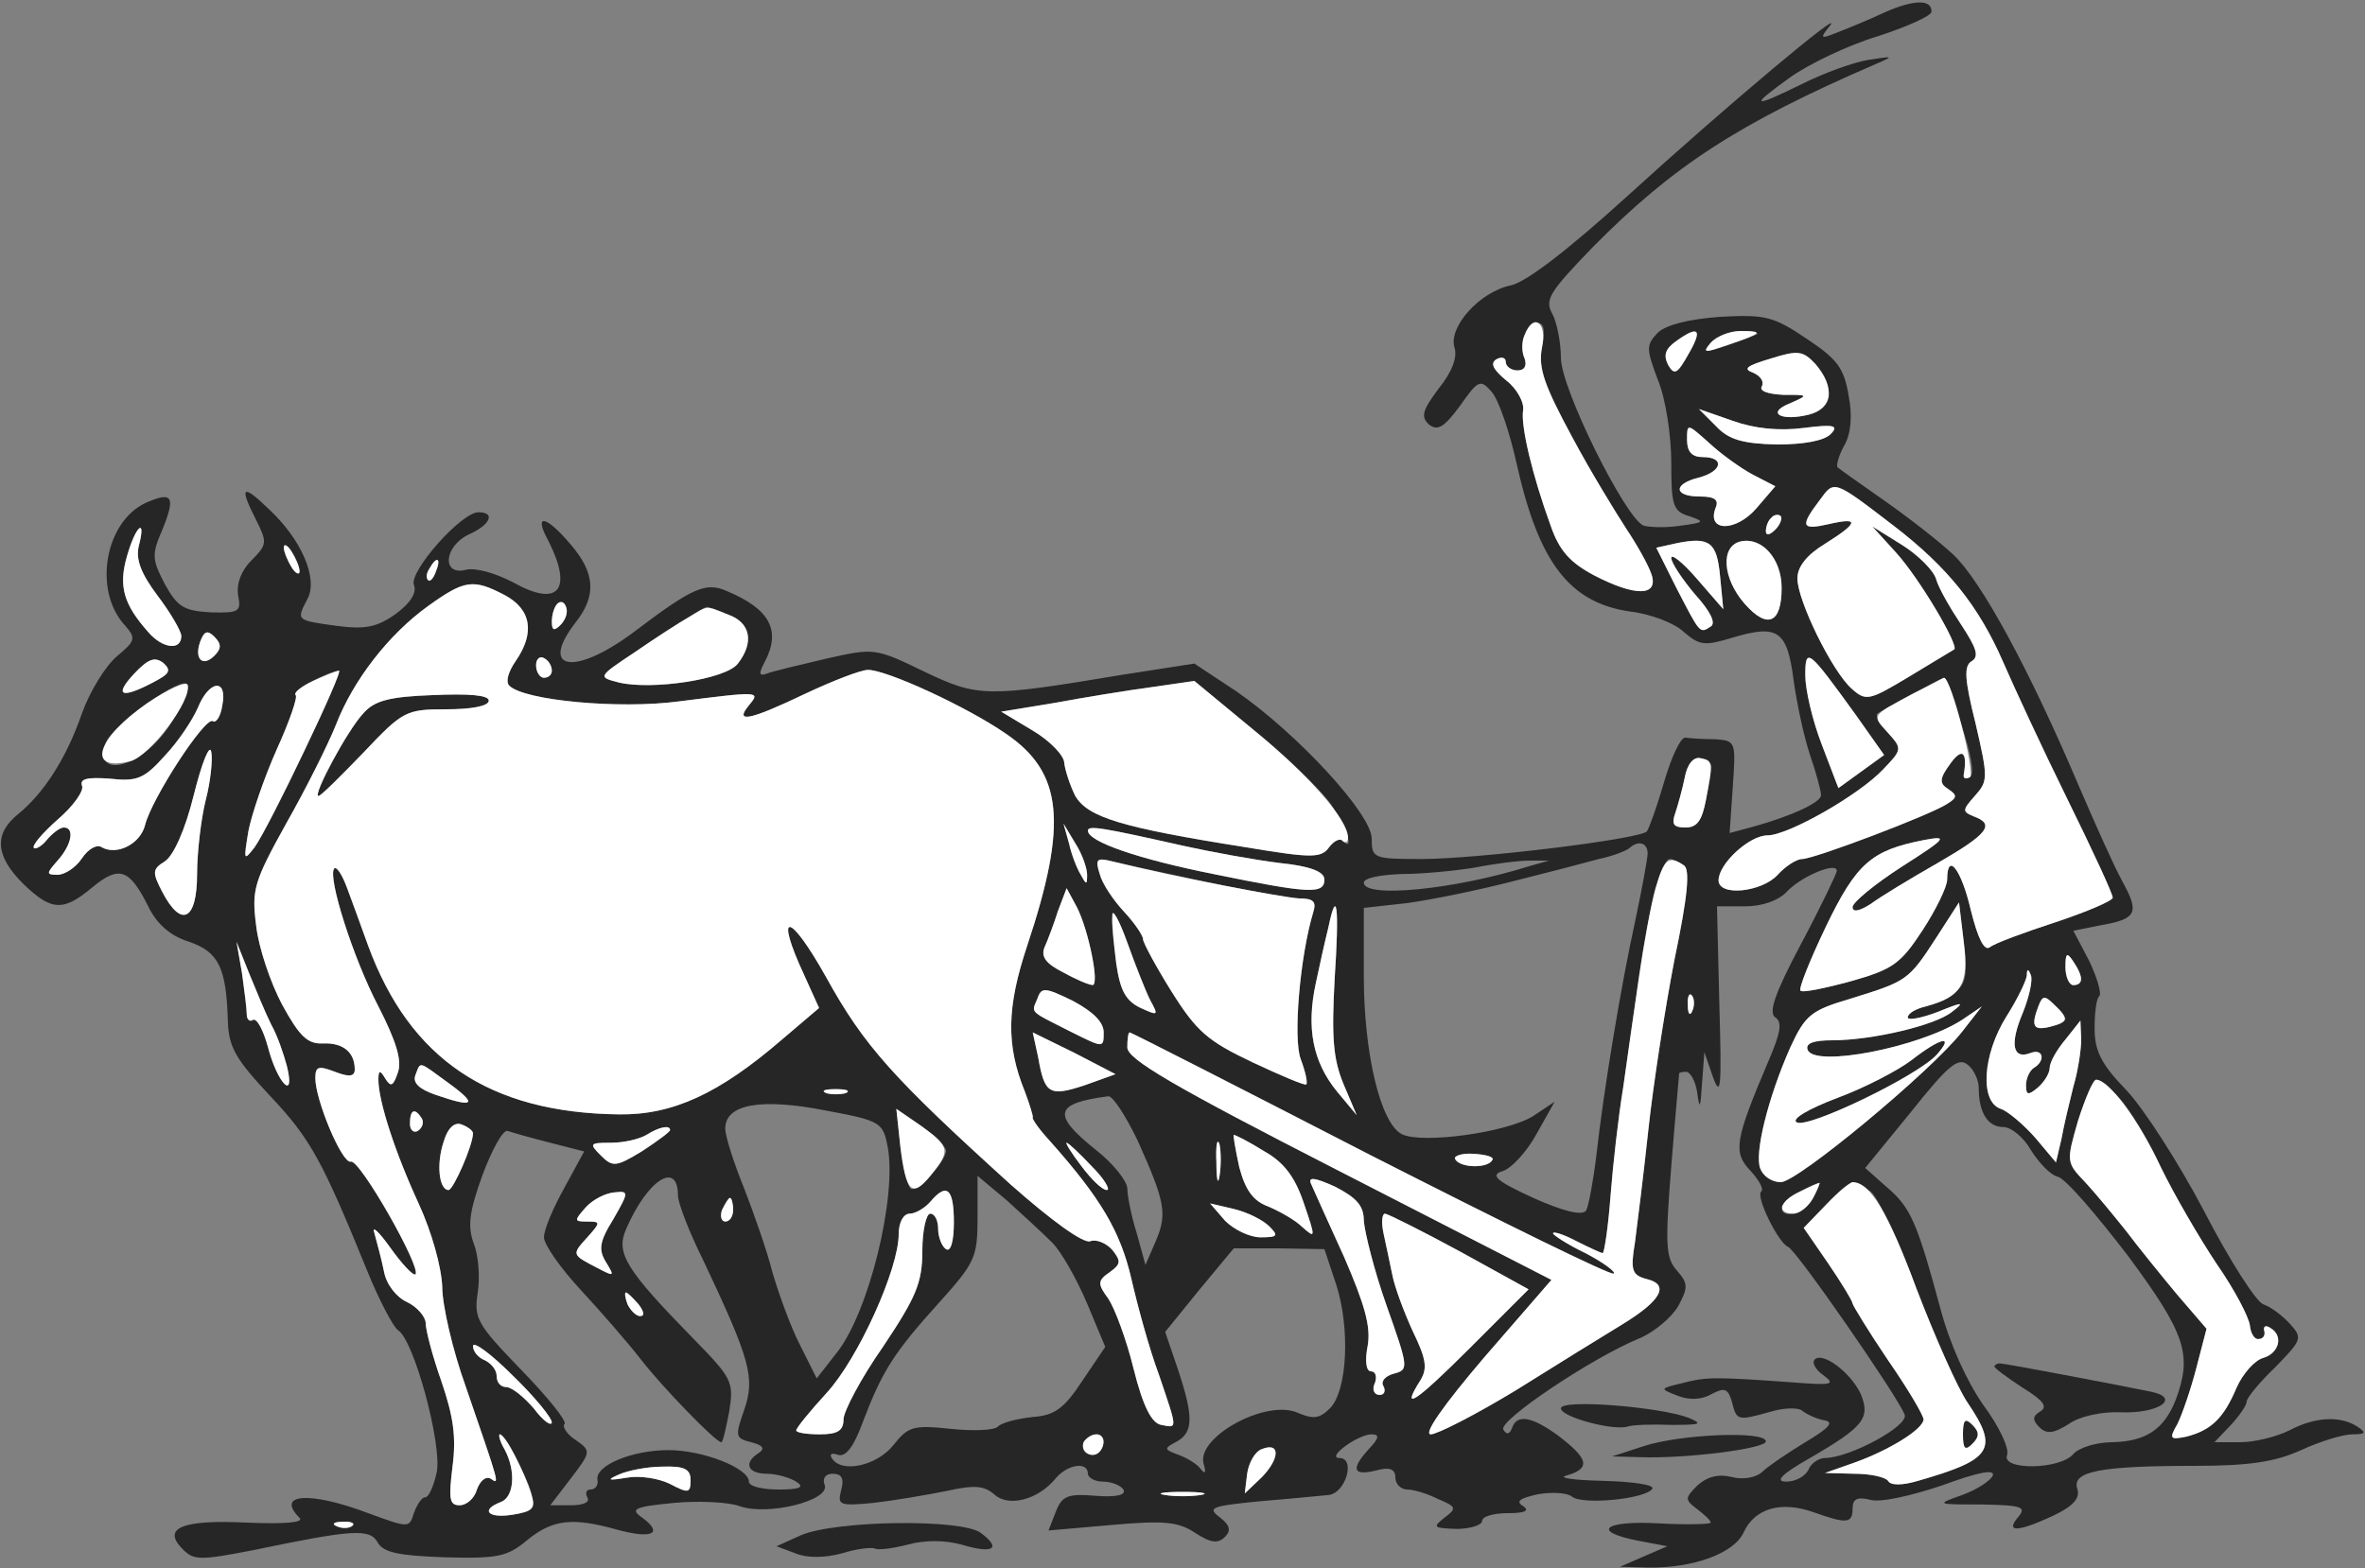 <!--?xml version="1.0" standalone="no"?--><svg version="1.0" xmlns="http://www.w3.org/2000/svg" width="300pt" height="199pt" viewBox="0 0 300 199" preserveAspectRatio="xMidYMid meet">
<rect x="0" y="0" width="300" height="199" fill="#808080" stroke="none"/>
<g transform="translate(0,199) scale(0.1,-0.1)" fill="#262626" stroke="none">
<path d="M2390 1974 c-19 -9 -46 -20 -59 -25 -22 -9 -23 -8 -10 8 22 27 -133
-103 -258 -217 -75 -68 -126 -107 -146 -112 -40 -8 -80 -53 -72 -79 4 -12 -3
-31 -20 -52 -21 -28 -23 -36 -12 -46 11 -8 19 -3 39 24 23 33 26 34 40 18 9
-10 23 -51 32 -92 28 -125 67 -176 144 -187 26 -3 57 -15 68 -26 20 -17 26
-18 62 -7 57 17 69 9 77 -53 4 -29 13 -72 21 -96 8 -23 14 -46 14 -51 0 -9
-36 -26 -86 -40 l-30 -8 4 58 c4 58 4 59 -22 61 -14 0 -31 1 -38 2 -6 1 -18
-25 -27 -56 -9 -31 -19 -59 -22 -63 -10 -10 -216 -35 -286 -35 -61 0 -63 1
-63 26 0 31 -94 133 -172 187 l-53 35 -90 -14 c-174 -29 -184 -29 -253 4 -62
30 -63 30 -125 16 -34 -8 -68 -16 -75 -19 -9 -3 -10 0 -2 15 21 40 7 67 -48
90 -27 12 -44 4 -118 -52 -75 -56 -121 -49 -74 12 27 34 25 63 -6 99 -32 38
-48 40 -28 4 31 -62 12 -84 -45 -52 -23 12 -48 19 -60 16 -31 -8 -28 30 4 45
27 12 34 28 12 28 -22 0 -88 -75 -82 -92 4 -10 -4 -23 -23 -37 -24 -17 -39
-20 -76 -15 -51 7 -50 7 -36 34 14 26 -8 76 -49 114 -34 33 -38 29 -16 -14 14
-28 14 -31 -6 -51 -13 -13 -19 -29 -17 -44 4 -21 2 -23 -35 -22 -34 2 -42 7
-58 36 -16 31 -17 37 -3 69 17 42 13 49 -21 34 -52 -24 -67 -111 -27 -155 15
-17 14 -20 -10 -40 -14 -12 -34 -44 -44 -72 -20 -58 -49 -102 -81 -128 -31
-25 -29 -53 6 -88 36 -35 51 -36 88 -5 34 28 47 24 71 -24 11 -23 29 -38 52
-45 37 -13 47 -32 49 -100 1 -34 10 -49 54 -96 51 -54 66 -82 123 -222 15 -37
33 -71 39 -75 20 -12 56 -145 49 -180 -4 -18 -10 -32 -15 -32 -4 0 -10 -9 -14
-20 -6 -19 -6 -19 -58 0 -74 28 -118 25 -87 -6 6 -6 -19 -8 -67 -6 -83 4 -108
-7 -81 -34 14 -14 22 -14 89 -1 125 26 148 28 158 10 7 -13 27 -17 85 -19 68
-2 80 1 105 22 32 26 57 29 114 13 44 -12 59 -5 32 15 -16 11 -12 14 40 19 31
3 69 1 83 -4 35 -13 116 7 108 27 -3 8 1 14 10 14 12 0 15 -6 11 -21 -5 -19
-2 -20 41 -16 26 3 67 10 92 15 36 8 48 7 61 -4 18 -17 56 -7 78 20 15 18 41
22 41 6 0 -5 9 -10 19 -10 11 0 23 -5 26 -10 4 -7 -9 -10 -35 -8 -36 3 -43 0
-51 -21 l-9 -23 80 7 c67 6 85 4 106 -10 20 -13 29 -14 38 -5 8 8 6 15 -7 25
-16 12 -10 14 50 20 37 3 77 7 88 8 22 2 35 47 14 47 -17 0 22 29 40 30 11 0
11 -4 -2 -18 -24 -26 -21 -35 8 -28 18 5 25 2 25 -9 0 -8 7 -15 15 -15 8 0 25
-5 39 -12 24 -10 24 -12 8 -24 -15 -12 -14 -13 16 -14 17 0 32 5 32 10 0 6 15
10 33 10 21 0 28 3 19 9 -10 6 -4 10 19 15 17 3 37 2 43 -3 13 -11 94 -3 102
10 3 5 -25 9 -63 10 -40 1 -58 4 -45 7 30 9 27 21 -11 50 -34 25 -53 28 -59
10 -3 -8 -7 -9 -11 -2 -7 11 112 91 173 116 19 8 41 27 49 41 13 24 12 29 -2
45 -14 16 -15 32 -7 132 5 63 10 116 10 118 0 1 4 2 9 2 5 0 12 -12 14 -27 3
-22 4 -19 6 12 l3 40 11 -32 c10 -27 11 -12 8 92 l-3 125 36 0 c21 0 42 7 53
19 18 19 63 38 63 26 0 -3 -20 -45 -45 -92 -34 -64 -42 -88 -33 -94 9 -6 7
-19 -9 -56 -42 -99 -45 -115 -23 -138 11 -12 18 -24 14 -27 -7 -7 22 -65 34
-70 10 -3 140 -191 148 -213 6 -14 -70 -55 -101 -55 -8 0 -18 -7 -21 -15 -4
-8 -16 -15 -28 -15 -15 0 -7 9 30 30 69 40 77 51 64 82 -13 27 -48 53 -58 43
-4 -4 1 -13 11 -20 16 -12 11 -13 -40 -9 -98 7 -108 7 -139 -1 -29 -7 -29 -7
-6 -16 15 -6 31 -5 43 2 17 9 21 7 26 -10 6 -24 7 -24 50 -12 17 5 35 5 39 1
5 -4 17 -10 27 -12 14 -2 9 -9 -23 -28 -23 -14 -48 -31 -55 -38 -8 -7 -24 -10
-39 -6 -17 4 -31 0 -43 -11 -16 -16 -16 -18 0 -30 9 -7 17 -14 17 -17 0 -2
-29 -3 -65 -1 -70 4 -88 -10 -27 -22 l37 -7 -30 -13 -30 -13 35 -1 c58 -1 110
18 122 45 14 30 47 40 89 25 42 -15 49 -14 49 5 0 12 6 15 22 11 13 -4 52 5
91 18 46 17 67 21 65 13 -3 -7 -20 -18 -39 -25 -34 -12 -33 -12 25 -12 51 -1
57 -3 46 -16 -17 -20 0 -19 45 2 25 12 34 22 30 34 -7 22 29 29 149 29 69 0
102 5 135 20 24 11 53 20 65 20 17 0 18 2 6 10 -22 14 -54 12 -86 -5 -16 -8
-44 -15 -62 -15 l-33 0 21 22 c11 12 20 25 20 30 0 4 16 24 36 43 34 35 35 37
19 55 -10 11 -25 22 -34 25 -9 3 -43 56 -75 118 -32 61 -77 131 -99 154 -32
33 -40 50 -40 78 0 19 2 38 6 41 3 4 -3 24 -13 45 l-20 38 35 7 c46 8 49 16
27 56 -10 18 -35 74 -56 123 -62 146 -123 258 -158 291 -18 17 -58 48 -88 69
-30 21 -57 40 -59 42 -2 2 1 14 8 27 9 15 11 38 6 64 -6 35 -14 46 -53 72 -43
29 -53 31 -110 28 -40 -3 -68 -10 -79 -20 -15 -16 -15 -20 0 -60 10 -24 17
-71 17 -105 0 -54 2 -62 23 -68 20 -7 19 -8 -11 -12 -19 -3 -40 -2 -47 0 -23
9 -105 174 -105 213 0 19 -5 45 -11 56 -10 18 -3 28 52 85 101 102 183 156
359 232 23 10 22 10 -10 5 -19 -3 -57 -17 -83 -30 -65 -32 -69 -30 -16 8 24
17 74 41 111 52 37 12 68 26 68 31 1 16 -22 16 -60 -1z m-434 -425 c-5 -26 3
-48 38 -113 24 -45 56 -97 69 -117 14 -21 28 -46 32 -58 9 -28 -21 -28 -73 -1
-30 16 -44 31 -55 63 -23 63 -38 126 -35 146 2 10 -8 28 -21 38 -17 14 -21 22
-13 27 7 4 12 2 12 -3 0 -6 7 -11 15 -11 9 0 12 6 9 15 -8 19 2 45 17 45 8 0
9 -11 5 -31z m186 -8 c-14 -25 -18 -28 -26 -14 -6 12 -4 20 10 30 29 21 34 15
16 -16z m87 25 c-2 -1 -19 -8 -38 -14 -29 -10 -32 -10 -21 3 7 8 24 15 38 15
14 0 23 -2 21 -4z m91 -77 c0 -11 -9 -21 -25 -25 -36 -9 -55 2 -25 14 25 11
24 11 -8 11 -20 1 -31 5 -27 11 3 6 -2 13 -11 17 -14 5 -8 9 22 18 35 11 41
10 57 -7 9 -11 17 -29 17 -39z m-32 -42 c39 5 45 3 34 -8 -8 -8 -33 -13 -68
-13 -43 1 -61 6 -77 23 l-22 22 43 -15 c28 -10 59 -13 90 -9z m-65 -59 l29
-15 -24 -28 c-26 -30 -63 -30 -52 0 5 11 -1 15 -20 15 -33 0 -34 16 -1 24 30
8 33 26 5 26 -14 0 -20 7 -20 22 0 21 0 21 28 -4 15 -14 40 -32 55 -40z m179
-65 c69 -53 108 -102 139 -173 13 -30 49 -108 81 -173 32 -65 58 -121 58 -126
0 -4 -33 -18 -72 -31 -40 -13 -78 -27 -84 -32 -7 -5 -15 11 -24 47 -12 52 -30
75 -30 39 0 -9 -14 -38 -31 -64 -28 -43 -38 -50 -91 -65 -33 -9 -62 -15 -64
-12 -3 2 12 39 32 81 39 81 58 97 124 110 32 6 30 3 -28 -34 -34 -22 -62 -45
-62 -51 0 -7 9 -5 23 4 12 9 50 32 85 52 64 37 73 49 46 59 -15 6 -15 8 1 26
17 19 17 23 1 92 -14 56 -15 73 -5 79 10 6 6 17 -13 46 -14 21 -29 47 -32 58
-3 11 -23 31 -44 44 l-37 23 30 -33 c30 -33 80 -118 74 -123 -2 -1 -28 -17
-58 -35 -50 -30 -54 -31 -72 -15 -25 22 -69 112 -69 140 0 15 12 30 35 44 43
27 44 34 5 25 -35 -8 -37 -3 -12 30 19 26 17 27 94 -32z m-150 -5 c-7 -7 -12
-8 -12 -2 0 6 3 14 7 17 3 4 9 5 12 2 2 -3 -1 -11 -7 -17z m-2076 -21 c-4 -17
3 -35 24 -63 16 -21 30 -45 30 -51 0 -19 -24 -16 -42 5 -31 35 -38 58 -27 96
11 39 25 51 15 13z m2006 -39 l4 -41 -33 38 c-18 21 -33 33 -33 27 0 -6 14
-27 30 -46 20 -22 27 -37 20 -41 -14 -9 -13 -10 -44 50 l-25 50 27 6 c41 8 50
1 54 -43z m78 -14 c0 -45 -18 -53 -47 -20 -28 32 -31 73 -5 79 27 6 52 -22 52
-59z m-1880 21 c0 -5 -5 -3 -10 5 -5 8 -10 20 -10 25 0 6 5 3 10 -5 5 -8 10
-19 10 -25z m173 0 c-3 -9 -8 -14 -10 -11 -3 3 -2 9 2 15 9 16 15 13 8 -4z
m87 -30 c34 -18 39 -48 14 -84 -9 -13 -13 -26 -8 -31 19 -19 140 -30 215 -20
103 13 104 13 89 -5 -19 -23 1 -19 72 15 34 16 70 30 79 30 24 0 126 -47 175
-81 72 -49 79 -113 27 -269 -26 -78 -27 -126 -3 -185 6 -16 11 -32 10 -33 -1
-2 9 -16 22 -30 64 -72 89 -114 103 -174 8 -35 23 -90 35 -122 24 -71 24 -68
3 -64 -12 2 -23 23 -35 71 -9 37 -24 77 -32 89 -14 19 -14 23 2 34 14 10 14
14 3 28 -8 9 -21 14 -28 11 -9 -3 -49 26 -101 72 -149 135 -186 176 -234 263
-47 84 -66 85 -28 3 l19 -42 -47 -40 c-80 -69 -139 -96 -207 -95 -164 2 -265
70 -318 214 -9 25 -21 58 -27 74 -6 16 -13 27 -16 24 -9 -10 24 -114 56 -175
22 -43 30 -68 25 -83 -6 -18 -9 -20 -16 -9 -7 12 -9 11 -9 -1 0 -27 21 -92 51
-157 17 -37 29 -81 30 -106 0 -23 13 -80 30 -127 44 -128 43 -124 31 -116 -6
3 -13 -3 -17 -14 -3 -11 -13 -20 -22 -20 -13 0 -14 8 -9 49 5 38 1 64 -14 108
-11 31 -20 65 -20 74 0 8 -11 21 -24 27 -13 6 -26 22 -29 39 -3 15 -9 37 -12
48 -4 11 5 3 20 -18 15 -21 29 -36 32 -34 8 8 -71 147 -82 143 -11 -3 -45 78
-45 106 0 15 4 16 25 8 18 -7 25 -6 25 3 0 22 -15 34 -40 33 -20 -1 -30 9 -52
49 -15 28 -30 73 -33 100 -6 46 -3 56 38 130 25 44 53 100 63 125 22 57 67
115 117 151 46 33 57 35 97 14z m71 -38 c-8 -8 -11 -7 -11 4 0 20 13 34 18 19
3 -7 -1 -17 -7 -23z m213 13 c28 -10 33 -35 12 -62 -15 -20 -109 -34 -151 -24
-27 7 -27 7 21 39 46 31 87 57 91 57 1 0 13 -4 27 -10z m-652 -52 c-15 -15
-26 -4 -18 18 5 13 9 15 18 6 9 -9 9 -15 0 -24z m-78 -34 c-40 -21 -50 -17
-24 11 18 19 26 22 37 14 11 -10 8 -14 -13 -25z m506 15 c0 -5 -4 -9 -10 -9
-5 0 -10 7 -10 16 0 8 5 12 10 9 6 -3 10 -10 10 -16z m1654 -56 l36 -51 -29
-21 -29 -21 -21 55 c-12 31 -21 70 -21 88 0 37 4 33 64 -50z m-1968 -45 c-26
-57 -55 -112 -63 -123 -14 -18 -14 -17 -8 20 4 21 20 68 36 104 16 35 27 67
24 69 -5 5 38 29 55 31 3 1 -17 -45 -44 -101z m-170 33 c-34 -54 -98 -72 -82
-24 7 22 99 88 104 74 2 -5 -8 -28 -22 -50z m1472 -101 c20 -30 31 -62 15 -47
-3 4 -11 0 -17 -8 -10 -14 -22 -14 -106 0 -158 25 -200 38 -216 65 -7 14 -13
33 -14 42 0 9 -18 28 -40 41 l-40 24 67 11 c38 7 93 16 123 20 l55 8 75 -62
c41 -33 85 -76 98 -94z m800 100 c12 -35 17 -62 11 -66 -5 -3 -9 -2 -8 3 5 29
-2 35 -17 14 -14 -19 -14 -25 -3 -32 12 -8 12 -11 -1 -19 -21 -14 -169 -70
-184 -70 -7 0 -21 -9 -31 -20 -20 -22 -75 -28 -75 -7 0 21 39 57 62 57 26 0
116 51 147 84 24 25 24 26 6 46 -10 11 -16 22 -14 24 4 4 82 46 85 46 1 0 11
-27 22 -60z m-2206 25 c-2 -14 -8 -23 -12 -20 -10 6 -78 -99 -86 -132 -6 -24
-36 -39 -55 -28 -6 4 -17 -2 -25 -14 -8 -12 -22 -21 -31 -21 -15 0 -14 2 0 18
18 20 22 42 8 42 -5 0 -14 -7 -21 -15 -7 -9 -15 -13 -17 -11 -3 3 11 19 30 36
20 17 34 37 31 43 -3 9 7 11 35 9 35 -4 44 0 70 29 17 18 35 45 42 61 14 35
38 38 31 3z m-21 -120 c-6 -24 -11 -67 -11 -94 0 -59 -20 -69 -44 -23 -13 25
-13 29 3 39 11 7 26 40 37 85 10 40 20 65 22 54 2 -10 -1 -38 -7 -61z m1910
42 c0 -4 -3 -23 -7 -42 -5 -26 -11 -35 -26 -35 -15 0 -18 4 -13 18 3 9 9 30
12 45 3 17 11 27 20 25 8 -2 14 -6 14 -11z m-792 -137 c0 -13 -1 -13 -8 0 -5
8 -12 26 -15 40 l-7 25 15 -25 c9 -14 15 -32 15 -40z m121 37 c36 -8 91 -18
123 -22 39 -4 57 -11 57 -21 0 -19 -19 -18 -141 7 -95 19 -159 41 -159 55 0 7
18 4 120 -19z m590 -10 c0 -6 -7 -44 -15 -82 -19 -86 -41 -220 -50 -301 -4
-33 -10 -65 -13 -70 -5 -7 -29 -1 -67 16 -48 22 -55 29 -39 34 11 3 31 25 43
47 l23 41 -27 -18 c-33 -21 -142 -36 -167 -23 -27 14 -48 103 -48 200 l0 87
54 6 c30 4 89 16 132 27 44 11 94 24 112 29 19 4 36 11 39 14 11 10 23 7 23
-7z m-560 -36 c52 -11 105 -20 118 -21 18 0 22 -4 18 -17 -17 -56 -26 -161
-16 -187 6 -16 9 -30 7 -32 -1 -2 -32 11 -68 28 -57 27 -71 39 -103 90 -20 32
-36 62 -36 66 0 5 -11 21 -24 35 -14 15 -28 36 -31 48 -6 19 -4 21 16 16 13
-3 67 -15 119 -26z m410 20 c-95 -30 -210 -41 -210 -21 0 6 21 10 48 11 26 0
67 4 92 8 25 5 56 9 70 9 l25 0 -25 -7z m196 1 c8 -5 5 -39 -12 -120 -12 -62
-27 -159 -33 -215 -6 -56 -14 -120 -17 -143 -6 -36 -4 -42 15 -47 29 -7 19
-27 -32 -58 -23 -14 -83 -51 -134 -83 -51 -31 -100 -56 -108 -56 -10 0 16 37
68 98 l85 98 -269 138 c-211 108 -269 142 -269 157 0 10 1 19 3 19 2 0 139
-70 306 -156 167 -85 305 -153 308 -150 3 2 -13 14 -36 26 -23 11 -41 23 -41
25 0 3 13 -1 30 -10 16 -8 31 -15 33 -15 2 0 7 33 10 73 3 39 10 101 16 137 5
36 14 99 20 140 12 86 29 150 39 150 4 0 12 -4 18 -8z m-751 -115 c8 -42 6
-43 -36 -21 -22 11 -29 20 -24 32 4 9 12 30 17 46 l11 29 13 -24 c7 -14 15
-41 19 -62z m74 -56 c11 -20 10 -20 -12 -10 -19 9 -26 22 -31 56 -10 74 -6 81
14 27 10 -28 23 -61 29 -73z m234 27 c-4 -74 -2 -101 11 -133 l17 -40 -25 30
c-31 38 -39 81 -27 137 5 24 12 55 16 71 11 53 14 26 8 -65z m788 -16 c-9 -7
-26 -15 -38 -19 -13 -3 -23 -9 -23 -14 0 -4 17 -1 38 7 32 13 35 13 18 0 -21
-17 -101 -36 -152 -36 -24 0 -34 -4 -31 -12 8 -23 142 3 196 38 l25 17 -25
-32 c-39 -50 -209 -191 -230 -191 -11 0 -22 7 -26 17 -8 19 10 91 38 154 19
41 26 47 77 62 71 22 73 23 108 77 l29 45 6 -50 c5 -40 3 -53 -10 -63z m-2137
-42 c8 -14 16 -38 20 -53 11 -45 -12 -22 -24 24 -6 22 -14 37 -19 35 -4 -3 -8
0 -8 7 0 7 -3 30 -6 52 l-7 40 16 -40 c9 -22 21 -51 28 -65z m2296 58 c0 -5
-4 -8 -10 -8 -5 0 -10 10 -10 23 0 18 2 19 10 7 5 -8 10 -18 10 -22z m-74 -43
c-17 -40 -13 -60 10 -51 16 6 19 -10 4 -19 -5 -3 -10 -13 -10 -22 0 -13 3 -13
15 -3 8 7 15 18 15 25 0 7 9 23 20 36 l19 24 1 -24 c0 -13 -4 -40 -10 -60 -5
-20 -12 -49 -15 -66 l-7 -30 -26 31 c-15 17 -35 34 -44 37 -27 9 -23 69 7 117
14 22 25 45 26 52 0 9 2 9 5 1 3 -6 -2 -28 -10 -48z m-1166 -25 c0 -20 0 -20
-42 1 -53 27 -50 23 -42 42 5 15 10 14 45 -3 26 -14 39 -27 39 -40z m747 28
c-3 -8 -6 -5 -6 6 -1 11 2 17 5 13 3 -3 4 -12 1 -19z m473 -11 c0 -3 -9 -7
-20 -10 -21 -5 -24 1 -14 27 5 13 8 13 20 1 8 -7 14 -16 14 -18z m-1244 -84
c-45 -15 -51 -11 -59 35 l-7 32 53 -26 52 -27 -39 -14z m1134 -3 c0 -31 11
-50 31 -50 10 0 26 -13 35 -29 10 -16 25 -32 34 -34 10 -2 49 -48 89 -100 74
-100 82 -126 61 -183 -15 -38 -38 -53 -81 -54 -20 0 -42 -7 -49 -15 -17 -20
-92 -21 -84 -1 3 8 -10 36 -30 63 -21 30 -43 78 -55 124 -29 107 -37 127 -68
153 l-27 24 58 71 c47 59 60 70 72 60 8 -6 14 -20 14 -29z m-1940 5 c37 -27
31 -31 -18 -14 -20 7 -29 15 -25 25 7 18 3 18 43 -11z m2119 -19 c12 -13 36
-52 52 -87 17 -35 49 -90 71 -123 23 -33 41 -68 42 -78 1 -10 6 -18 11 -17 6
0 9 5 7 11 -1 5 2 7 8 3 17 -10 11 -32 -9 -38 -11 -3 -26 -20 -34 -38 -16 -38
-32 -54 -64 -62 -20 -4 -22 -3 -11 16 6 12 17 44 24 71 l13 50 -37 43 c-20 24
-50 61 -65 81 -16 20 -39 48 -52 62 -24 25 -24 26 -9 78 9 28 19 52 23 52 4 0
18 -11 30 -24z m-1616 7 c-7 -2 -19 -2 -25 0 -7 3 -2 5 12 5 14 0 19 -2 13 -5z
m53 -68 c12 -64 -24 -211 -65 -262 l-25 -32 -21 42 c-12 23 -27 65 -35 92 -7
28 -24 76 -36 107 -13 32 -24 66 -24 76 0 31 45 39 127 23 70 -13 73 -15 79
-46z m317 8 c35 -78 38 -93 23 -128 l-13 -30 -11 40 c-7 22 -12 48 -12 57 0 9
-18 32 -40 49 -56 45 -53 59 16 68 6 0 22 -25 37 -56z m-908 28 c3 -5 1 -12
-5 -16 -5 -3 -10 1 -10 9 0 18 6 21 15 7z m665 -41 c0 -14 -38 -55 -45 -48 -4
4 -10 28 -13 54 l-5 47 32 -22 c17 -12 31 -26 31 -31z m-600 22 c0 -15 -25
-72 -31 -72 -12 0 -16 33 -6 62 5 17 14 25 23 21 8 -3 14 -8 14 -11z m98 -12
l43 -11 -25 -46 c-14 -25 -26 -53 -26 -63 0 -9 21 -39 46 -66 25 -27 60 -67
77 -89 28 -36 95 -105 102 -105 2 0 6 18 10 39 6 38 4 42 -47 94 -84 86 -97
107 -84 137 27 63 66 88 66 43 0 -9 14 -46 32 -82 60 -127 66 -149 52 -190
-12 -34 -11 -36 9 -41 15 -4 18 -8 9 -14 -19 -12 -14 -26 11 -26 12 0 29 -5
37 -10 11 -7 5 -10 -22 -10 -21 0 -38 4 -38 10 0 17 -58 40 -102 40 -47 0 -94
-20 -90 -38 1 -7 -3 -12 -9 -12 -5 0 -7 -4 -4 -10 4 -6 -5 -10 -21 -10 l-26 0
26 34 c26 34 26 35 6 49 -11 7 -17 17 -14 20 4 3 -21 34 -55 69 -56 58 -60 65
-55 98 3 19 1 47 -5 62 -8 22 -6 40 11 87 12 32 26 58 32 56 6 -2 30 -9 54
-15z m152 16 c0 -2 -16 -14 -36 -27 -33 -20 -37 -20 -52 -5 -15 15 -14 16 13
16 17 0 37 5 45 10 16 10 30 13 30 6z m697 -58 c-2 -13 -4 -5 -4 17 -1 22 1
32 4 23 2 -10 2 -28 0 -40z m57 31 c25 -14 39 -33 50 -66 15 -44 15 -45 -2
-30 -9 9 -29 20 -43 26 -19 7 -29 20 -37 50 -5 23 -8 41 -7 41 2 0 20 -9 39
-21z m-219 -19 c16 -16 24 -30 19 -30 -6 0 -20 14 -32 30 -13 17 -21 30 -19
30 2 0 16 -13 32 -30z m508 8 c-6 -11 -41 -10 -47 1 -3 4 8 8 23 7 16 -1 27
-4 24 -8z m-558 -105 c11 -11 31 -46 44 -77 l23 -55 -29 -43 c-23 -35 -35 -44
-63 -46 -19 -2 -39 -7 -44 -12 -4 -5 -32 -6 -60 -3 -48 5 -54 3 -73 -21 -21
-26 -66 -36 -78 -16 -3 5 0 7 8 4 10 -3 20 10 32 43 24 63 39 87 97 151 45 50
48 57 48 107 l0 53 37 -31 c20 -18 46 -42 58 -54z m395 28 c1 -14 13 -63 29
-108 28 -79 28 -81 9 -86 -11 -3 -17 -10 -13 -16 3 -6 1 -11 -5 -11 -7 0 -10
7 -6 15 3 8 1 15 -5 15 -6 0 -8 13 -4 33 4 24 -4 52 -30 112 -20 44 -39 86
-42 93 -4 9 5 8 31 -4 27 -14 36 -24 36 -43z m570 29 c-11 -20 -40 -28 -40
-12 0 7 32 27 48 31 1 1 -2 -8 -8 -19z m73 8 c9 -7 36 -62 58 -123 23 -60 52
-126 65 -145 40 -59 31 -72 -63 -99 -20 -6 -35 -6 -38 0 -4 5 -23 9 -43 9
l-37 1 37 13 c45 16 88 43 88 55 0 5 -20 39 -45 75 -25 37 -45 70 -45 72 0 3
-14 26 -31 51 l-31 45 28 29 c32 33 34 34 57 17z m-1595 -35 c-18 -29 -19 -39
-9 -55 11 -18 10 -18 -11 -7 -33 17 -33 17 -13 39 17 19 17 20 0 20 -17 0 -17
1 -2 18 9 10 25 18 36 19 19 2 19 1 -1 -34z m432 -4 c0 -24 -4 -38 -10 -34 -5
3 -10 15 -10 26 0 10 -4 19 -10 19 -5 0 -10 -21 -10 -47 0 -41 -8 -59 -50
-122 -28 -40 -50 -82 -50 -92 0 -14 -7 -19 -30 -19 -16 0 -30 2 -30 5 0 3 17
24 39 48 40 44 91 157 91 201 0 15 6 26 14 26 7 0 19 7 26 15 21 25 30 17 30
-26z m-280 16 c0 -8 -4 -15 -10 -15 -5 0 -7 7 -4 15 4 8 8 15 10 15 2 0 4 -7
4 -15z m680 -21 c12 -12 11 -14 -11 -14 -14 0 -34 10 -45 21 l-19 22 30 -7
c17 -4 37 -14 45 -22z m242 -32 l87 -48 -74 -74 c-71 -71 -89 -82 -63 -41 9
15 7 27 -10 62 -11 24 -23 56 -26 72 -3 15 -8 38 -11 52 -3 14 -2 25 2 25 5
-1 47 -22 95 -48z m-157 -42 c18 -56 14 -135 -8 -157 -13 -13 -21 -14 -40 -6
-40 19 -131 -31 -120 -65 3 -11 2 -13 -4 -6 -4 6 -17 14 -28 18 -19 7 -19 8
-2 17 21 12 21 32 1 92 l-16 47 43 53 44 53 57 0 58 -1 15 -45z m-885 -25 c7
-9 8 -15 2 -15 -5 0 -12 7 -16 15 -3 8 -4 15 -2 15 2 0 9 -7 16 -15z m-110
-150 c-1 -5 -11 2 -23 18 -13 15 -28 27 -35 27 -7 0 -12 6 -12 14 0 8 -7 16
-15 20 -8 3 -15 11 -15 18 0 7 23 -10 50 -37 28 -27 50 -54 50 -60z m-47 -42
c31 -60 30 -70 -3 -75 -31 -5 -41 6 -15 16 17 6 20 39 5 67 -6 10 -8 19 -6 19
3 0 12 -12 19 -27z m747 19 c0 -13 -12 -22 -22 -16 -10 6 -1 24 13 24 5 0 9
-4 9 -8z m201 -46 l-22 -21 3 25 c2 14 10 28 18 31 24 10 24 -11 1 -35z m-725
-4 c0 -17 -3 -17 -26 -5 -14 7 -38 11 -55 8 -24 -4 -26 -3 -10 4 11 5 36 10
55 10 28 1 36 -3 36 -17z m647 -19 c-13 -2 -33 -2 -45 0 -13 2 -3 4 22 4 25 0
35 -2 23 -4z m-1076 -39 c-3 -3 -12 -4 -19 -1 -8 3 -5 6 6 6 11 1 17 -2 13 -5z" id="node1" class="node"></path>
<path d="M461 1085 c-20 -21 -65 -105 -57 -105 3 0 28 25 57 55 50 53 54 55
105 55 32 0 54 4 54 11 0 7 -25 9 -71 7 -55 -2 -74 -7 -88 -23z" id="node2" class="node"></path>
<path d="M2425 645 c-17 -13 -59 -35 -94 -48 -37 -14 -59 -27 -52 -31 13 -9
154 59 178 86 23 26 4 21 -32 -7z" id="node3" class="node"></path>
<path d="M2530 256 c0 -2 16 -14 36 -27 26 -16 32 -24 22 -30 -10 -6 -10 -11
-1 -20 9 -9 18 -8 37 4 14 10 42 16 66 15 48 -2 77 18 39 26 -49 10 -186 36
-192 36 -4 0 -7 -2 -7 -4z" id="node4" class="node"></path>
<path d="M2490 170 c0 -19 3 -21 12 -12 9 9 9 15 0 24 -9 9 -12 7 -12 -12z" id="node5" class="node"></path>
<path d="M1980 203 c0 -11 67 -29 85 -23 6 2 30 3 55 2 37 0 41 1 22 9 -37 14
-162 24 -162 12z" id="node6" class="node"></path>
<path d="M2085 155 l-40 -13 36 -1 c59 -2 159 11 159 20 0 14 -110 9 -155 -6z" id="node7" class="node"></path>
<path d="M1016 42 l-31 -14 24 -9 c14 -6 37 -6 59 0 19 6 38 8 42 6 4 -2 22 0
41 5 22 6 47 6 69 0 40 -12 51 -5 24 15 -24 18 -183 16 -228 -3z" id="node8" class="node"></path>
</g>
<g transform="translate(0,199) scale(0.1,-0.1)" fill="#FFFFFF" stroke="none">


<path d="M1934 1565 c-4 -8 -4 -22 0 -30 3 -9 0 -15 -9 -15 -8 0 -15 5 -15 11
0 5 -5 7 -12 3 -8 -5 -4 -13 13 -27 13 -10 23 -28 21 -38 -3 -20 12 -83 35
-146 11 -32 25 -47 55 -63 52 -27 82 -27 73 1 -4 12 -18 37 -32 58 -13 20 -45
72 -69 117 -35 65 -43 87 -38 113 7 32 -11 45 -22 16z" id="node11" class="node"></path>
<path d="M2126 1557 c-14 -10 -16 -18 -10 -30 8 -14 12 -11 26 14 18 31 13 37
-16 16z" id="node12" class="node"></path>
<path d="M2170 1555 c-11 -13 -8 -13 21 -3 44 15 48 18 17 18 -14 0 -31 -7
-38 -15z" id="node13" class="node"></path>
<path d="M2246 1535 c-30 -9 -36 -13 -22 -18 9 -4 14 -11 11 -17 -4 -6 7 -10
27 -11 32 0 33 0 8 -11 -30 -12 -11 -23 25 -14 30 8 33 35 8 64 -16 17 -22 18
-57 7z" id="node14" class="node"></path>
<path d="M2177 1449 c16 -17 34 -22 77 -23 35 0 60 5 68 13 11 11 5 13 -34 8
-31 -4 -62 -1 -90 9 l-43 15 22 -22z" id="node15" class="node"></path>
<path d="M2140 1432 c0 -15 6 -22 20 -22 28 0 25 -18 -5 -26 -33 -8 -32 -24 1
-24 19 0 25 -4 20 -15 -11 -30 26 -30 52 0 l24 28 -29 15 c-15 8 -40 26 -55
40 -28 25 -28 25 -28 4z" id="node16" class="node"></path>
<path d="M2308 1355 c-25 -33 -23 -38 12 -30 39 9 38 2 -5 -25 -23 -14 -35
-29 -35 -44 0 -28 44 -118 69 -140 18 -16 22 -15 72 15 30 18 56 34 58 35 6 5
-44 90 -74 123 l-30 33 37 -23 c21 -13 41 -33 44 -44 3 -11 18 -37 32 -58 19
-29 23 -40 13 -46 -10 -6 -9 -23 5 -79 16 -69 16 -73 -1 -92 -16 -18 -16 -20
-1 -26 27 -10 18 -22 -46 -59 -35 -20 -73 -43 -85 -52 -14 -9 -23 -11 -23 -4
0 6 28 29 62 51 58 37 60 40 28 34 -66 -13 -85 -29 -124 -110 -20 -42 -35 -79
-32 -81 2 -3 31 3 64 12 53 15 63 22 91 65 17 26 31 55 31 64 0 36 18 13 30
-39 9 -36 17 -52 24 -47 6 5 44 19 84 32 39 13 72 27 72 31 0 5 -26 61 -58
126 -32 65 -68 143 -81 173 -31 71 -70 120 -139 173 -77 59 -75 58 -94 32z" id="node17" class="node"></path>
<path d="M2247 1333 c-4 -3 -7 -11 -7 -17 0 -6 5 -5 12 2 6 6 9 14 7 17 -3 3
-9 2 -12 -2z" id="node18" class="node"></path>
<path d="M161 1284 c-11 -38 -4 -61 27 -96 18 -21 42 -24 42 -5 0 6 -14 30
-30 51 -21 28 -28 46 -24 63 10 38 -4 26 -15 -13z" id="node19" class="node"></path>
<path d="M2128 1301 l-27 -6 25 -50 c31 -60 30 -59 44 -50 7 4 0 19 -20 41
-16 19 -30 40 -30 46 0 6 15 -6 33 -27 l33 -38 -4 41 c-4 44 -13 51 -54 43z" id="node20" class="node"></path>
<path d="M2208 1303 c-26 -6 -23 -47 5 -79 29 -33 47 -25 47 20 0 37 -25 65
-52 59z" id="node21" class="node"></path>
<path d="M360 1295 c0 -5 5 -17 10 -25 5 -8 10 -10 10 -5 0 6 -5 17 -10 25 -5
8 -10 11 -10 5z" id="node22" class="node"></path>
<path d="M545 1269 c-4 -6 -5 -12 -2 -15 2 -3 7 2 10 11 7 17 1 20 -8 4z" id="node23" class="node"></path>
<path d="M543 1221 c-50 -36 -95 -94 -117 -151 -10 -25 -38 -81 -63 -125 -41
-74 -44 -84 -38 -130 3 -27 18 -72 33 -100 22 -40 32 -50 52 -49 25 1 40 -11
40 -33 0 -9 -7 -10 -25 -3 -21 8 -25 7 -25 -8 0 -28 34 -109 45 -106 11 4 90
-135 82 -143 -3 -2 -17 13 -32 34 -15 21 -24 29 -20 18 3 -11 9 -33 12 -48 3
-17 16 -33 29 -39 13 -6 24 -19 24 -27 0 -9 9 -43 20 -74 15 -44 19 -70 14
-108 -5 -41 -4 -49 9 -49 9 0 19 9 22 20 4 11 11 17 17 14 12 -8 13 -12 -31
116 -17 47 -30 104 -30 127 -1 25 -13 69 -30 106 -30 65 -51 130 -51 157 0 12
2 13 9 1 7 -11 10 -9 16 9 5 15 -3 40 -25 83 -32 61 -65 165 -56 175 3 3 10
-8 16 -24 6 -16 18 -49 27 -74 53 -144 154 -212 318 -214 68 -1 127 26 207 95
l47 40 -19 42 c-38 82 -19 81 28 -3 48 -87 85 -128 234 -263 52 -46 92 -75
101 -72 7 3 20 -2 28 -11 11 -14 11 -18 -3 -28 -16 -11 -16 -15 -2 -34 8 -12
23 -52 32 -89 12 -48 23 -69 35 -71 21 -4 21 -7 -3 64 -12 32 -27 87 -35 122
-14 60 -39 102 -103 174 -13 14 -23 28 -22 30 1 1 -4 17 -10 33 -24 59 -23
107 3 185 52 156 45 220 -27 269 -49 34 -151 81 -175 81 -9 0 -45 -14 -79 -30
-71 -34 -91 -38 -72 -15 15 18 14 18 -89 5 -75 -10 -196 1 -215 20 -5 5 -1 18
8 31 25 36 20 66 -14 84 -40 21 -51 19 -97 -14z m77 -120 c0 -7 -22 -11 -54
-11 -51 0 -55 -2 -105 -55 -29 -30 -54 -55 -57 -55 -8 0 37 84 57 105 14 16
33 21 88 23 46 2 71 0 71 -7z" id="node24" class="node"></path>
<path d="M707 1224 c-4 -4 -7 -14 -7 -23 0 -11 3 -12 11 -4 6 6 10 16 7 23 -2
6 -7 8 -11 4z" id="node25" class="node"></path>
<path d="M874 1207 c-11 -6 -42 -26 -68 -44 -48 -32 -48 -32 -21 -39 42 -10
136 4 151 24 21 27 16 52 -12 62 -30 12 -25 12 -50 -3z" id="node26" class="node"></path>
<path d="M254 1176 c-8 -22 3 -33 18 -18 9 9 9 15 0 24 -9 9 -13 7 -18 -6z" id="node27" class="node"></path>
<path d="M170 1135 c-26 -28 -16 -32 24 -11 21 11 24 15 13 25 -11 8 -19 5
-37 -14z" id="node28" class="node"></path>
<path d="M680 1146 c0 -9 5 -16 10 -16 6 0 10 4 10 9 0 6 -4 13 -10 16 -5 3
-10 -1 -10 -9z" id="node29" class="node"></path>
<path d="M2290 1133 c0 -18 9 -57 21 -88 l21 -55 29 21 29 21 -36 51 c-60 83
-64 87 -64 50z" id="node30" class="node"></path>
<path d="M397 1126 c-15 -7 -25 -15 -22 -18 3 -2 -8 -34 -24 -69 -16 -36 -32
-83 -36 -104 -6 -37 -6 -38 8 -20 18 25 114 225 107 224 -3 0 -17 -6 -33 -13z" id="node31" class="node"></path>
<path d="M187 1098 c-65 -45 -78 -88 -22 -74 25 6 79 78 73 97 -2 5 -24 -5
-51 -23z" id="node32" class="node"></path>
<path d="M1460 1118 c-30 -4 -85 -13 -123 -20 l-67 -11 40 -24 c22 -13 40 -32
40 -41 1 -9 7 -28 14 -42 16 -27 58 -40 216 -65 84 -14 96 -14 106 0 6 8 14
12 17 8 4 -3 7 -2 7 4 0 23 -49 79 -120 137 l-75 62 -55 -8z" id="node33" class="node"></path>
<path d="M2425 1109 c-52 -28 -51 -26 -30 -49 18 -20 18 -21 -6 -46 -31 -33
-121 -84 -147 -84 -23 0 -62 -36 -62 -57 0 -21 55 -15 75 7 10 11 24 20 31 20
15 0 163 56 184 70 13 8 13 11 1 19 -11 7 -11 13 3 32 15 21 22 15 17 -14 -1
-5 3 -6 8 -3 7 5 -24 126 -33 126 -1 0 -19 -10 -41 -21z" id="node34" class="node"></path>
<path d="M251 1092 c-7 -16 -25 -43 -42 -61 -26 -29 -35 -33 -70 -29 -28 2
-38 0 -35 -9 3 -6 -11 -26 -31 -43 -19 -17 -33 -33 -30 -36 2 -2 10 2 17 11 7
8 16 15 21 15 14 0 10 -22 -8 -42 -14 -16 -15 -18 0 -18 9 0 23 9 31 21 8 12
19 18 25 14 19 -11 49 4 55 28 8 33 76 138 86 132 4 -3 10 6 12 20 7 35 -17
32 -31 -3z" id="node35" class="node"></path>
<path d="M246 982 c-11 -45 -26 -78 -37 -85 -16 -10 -16 -14 -3 -39 24 -46 44
-36 44 23 0 27 5 70 11 94 6 23 9 51 7 61 -2 11 -12 -14 -22 -54z" id="node36" class="node"></path>
<path d="M2137 1003 c-3 -15 -9 -36 -12 -45 -5 -14 -2 -18 13 -18 15 0 21 9
26 35 9 48 9 50 -7 53 -9 2 -17 -8 -20 -25z" id="node37" class="node"></path>
<path d="M1356 920 c3 -14 10 -32 15 -40 7 -13 8 -13 8 0 0 8 -6 26 -15 40
l-15 25 7 -25z" id="node38" class="node"></path>
<path d="M1380 936 c0 -14 64 -36 159 -55 122 -25 141 -26 141 -7 0 10 -18 17
-57 21 -32 4 -87 14 -123 22 -102 23 -120 26 -120 19z" id="node39" class="node"></path>


<path d="M1395 881 c3 -12 17 -33 31 -48 13 -14 24 -30 24 -35 0 -4 16 -34 36
-66 32 -51 46 -63 103 -90 36 -17 67 -30 68 -28 2 2 -1 16 -7 32 -10 26 -1
131 16 187 4 13 0 17 -18 17 -20 1 -161 28 -237 47 -20 5 -22 3 -16 -16z" id="node42" class="node"></path>

<path d="M2100 863 c-6 -21 -15 -72 -21 -113 -6 -41 -15 -104 -20 -140 -6 -36
-13 -98 -16 -137 -3 -40 -8 -73 -10 -73 -2 0 -17 7 -33 15 -17 9 -30 13 -30
10 0 -2 18 -14 41 -25 23 -12 39 -24 36 -26 -3 -3 -141 65 -308 150 -167 86
-304 156 -306 156 -2 0 -3 -9 -3 -19 0 -15 58 -49 269 -157 l269 -138 -85 -98
c-52 -61 -78 -98 -68 -98 8 0 57 25 108 56 51 32 111 69 134 83 51 31 61 51
32 58 -19 5 -21 11 -15 47 3 23 11 87 17 143 6 56 21 153 33 215 17 81 20 115
12 120 -19 13 -25 9 -36 -29z" id="node44" class="node"></path>
<path d="M1342 834 c-5 -16 -13 -37 -17 -46 -5 -12 2 -21 24 -32 16 -9 33 -16
37 -16 9 0 -5 70 -20 99 l-13 24 -11 -29z" id="node45" class="node"></path>
<path d="M1411 829 c-1 -9 2 -37 5 -62 5 -34 12 -47 31 -56 22 -10 23 -10 12
10 -6 12 -19 45 -29 73 -10 28 -19 44 -19 35z" id="node46" class="node"></path>
<path d="M1685 813 c-4 -16 -11 -47 -16 -71 -12 -56 -4 -99 27 -137 l25 -30
-17 40 c-13 32 -15 59 -11 133 6 91 3 118 -8 65z" id="node47" class="node"></path>
<path d="M2456 800 c-35 -54 -37 -55 -108 -77 -51 -15 -58 -21 -77 -62 -28
-63 -46 -135 -38 -154 4 -10 15 -17 26 -17 21 0 191 141 230 191 l25 32 -25
-17 c-54 -35 -188 -61 -196 -38 -3 8 7 12 31 12 51 0 131 19 152 36 17 13 14
13 -18 0 -21 -8 -38 -11 -38 -7 0 5 10 11 23 14 45 12 55 28 48 82 l-6 50 -29
-45z m1 -148 c-24 -27 -165 -95 -178 -86 -7 4 15 17 52 31 35 13 77 35 94 48
36 28 55 33 32 7z" id="node48" class="node"></path>
<path d="M307 755 c3 -22 6 -45 6 -52 0 -7 4 -10 8 -7 5 2 13 -13 19 -35 12
-46 35 -69 24 -24 -4 15 -12 39 -20 53 -7 14 -19 43 -28 65 l-16 40 7 -40z" id="node49" class="node"></path>
<path d="M2620 763 c0 -13 5 -23 10 -23 13 0 13 11 0 30 -8 12 -10 11 -10 -7z" id="node50" class="node"></path>
<path d="M2571 752 c-1 -7 -12 -30 -26 -52 -30 -48 -34 -108 -7 -117 9 -3 29
-20 44 -37 l26 -31 7 30 c3 17 10 46 15 66 6 20 10 47 10 60 l-1 24 -19 -24
c-11 -13 -20 -29 -20 -36 0 -7 -7 -18 -15 -25 -12 -10 -15 -10 -15 3 0 9 5 19
10 22 15 9 12 25 -4 19 -23 -9 -27 11 -10 51 8 20 13 42 10 48 -3 8 -5 8 -5
-1z" id="node51" class="node"></path>
<path d="M1316 723 c-8 -19 -11 -15 42 -42 42 -21 42 -21 42 -1 0 13 -13 26
-39 40 -35 17 -40 18 -45 3z" id="node52" class="node"></path>
<path d="M2141 714 c0 -11 3 -14 6 -6 3 7 2 16 -1 19 -3 4 -6 -2 -5 -13z" id="node53" class="node"></path>
<path d="M2586 714 c-10 -26 -7 -32 14 -27 24 6 25 10 6 28 -12 12 -15 12 -20
-1z" id="node54" class="node"></path>
<path d="M1317 648 c8 -46 14 -50 59 -35 l39 14 -52 27 -53 26 7 -32z" id="node55" class="node"></path>

<path d="M527 626 c-4 -10 5 -18 25 -25 49 -17 55 -13 18 14 -40 29 -36 29
-43 11z" id="node57" class="node"></path>
<path d="M2636 568 c-15 -52 -15 -53 9 -78 13 -14 36 -42 52 -62 15 -20 45
-57 65 -81 l37 -43 -13 -50 c-7 -27 -18 -59 -24 -71 -11 -19 -9 -20 11 -16 32
8 48 24 64 62 8 18 23 35 34 38 20 6 26 28 9 38 -6 4 -9 2 -8 -3 2 -6 -1 -11
-7 -11 -5 -1 -10 7 -11 17 -1 10 -19 45 -42 78 -22 33 -54 88 -71 123 -28 60
-66 111 -82 111 -4 0 -14 -24 -23 -52z" id="node58" class="node"></path>
<path d="M1048 603 c6 -2 18 -2 25 0 6 3 1 5 -13 5 -14 0 -19 -2 -12 -5z" id="node59" class="node"></path>


<path d="M520 564 c0 -8 5 -12 10 -9 6 4 8 11 5 16 -9 14 -15 11 -15 -7z" id="node62" class="node"></path>
<path d="M1142 536 c7 -59 15 -67 39 -37 25 31 24 36 -12 62 l-32 22 5 -47z" id="node63" class="node"></path>
<path d="M563 542 c-10 -29 -6 -62 6 -62 6 0 31 57 31 72 0 3 -6 8 -14 11 -9
4 -18 -4 -23 -21z" id="node64" class="node"></path>

<path d="M820 550 c-8 -5 -28 -10 -45 -10 -27 0 -28 -1 -13 -16 15 -15 19 -15
52 5 20 13 36 25 36 27 0 7 -14 4 -30 -6z" id="node66" class="node"></path>
<path d="M1543 515 c0 -22 2 -30 4 -17 2 12 2 30 0 40 -3 9 -5 -1 -4 -23z" id="node67" class="node"></path>
<path d="M1572 509 c8 -30 18 -43 37 -50 14 -6 34 -17 43 -26 17 -15 17 -14 2
30 -11 33 -25 52 -50 66 -19 12 -37 21 -39 21 -1 0 2 -18 7 -41z" id="node68" class="node"></path>
<path d="M1372 510 c12 -16 26 -30 32 -30 5 0 -3 14 -19 30 -16 17 -30 30 -32
30 -2 0 6 -13 19 -30z" id="node69" class="node"></path>
<path d="M1846 519 c6 -11 41 -12 47 -1 3 4 -8 7 -24 8 -15 1 -26 -3 -23 -7z" id="node70" class="node"></path>

<path d="M1663 488 c3 -7 22 -49 42 -93 26 -60 34 -88 30 -112 -4 -20 -2 -33
4 -33 6 0 8 -7 5 -15 -4 -8 -1 -15 6 -15 6 0 8 5 5 11 -4 6 2 13 13 16 19 5
19 7 -9 86 -16 45 -28 94 -29 108 0 19 -9 29 -36 43 -26 12 -35 13 -31 4z" id="node72" class="node"></path>
<path d="M2283 478 c-26 -12 -30 -28 -8 -28 8 0 19 9 25 20 6 11 9 20 8 19 -2
0 -13 -5 -25 -11z" id="node73" class="node"></path>
<path d="M2316 461 l-28 -29 31 -45 c17 -25 31 -48 31 -51 0 -2 20 -35 45 -72
25 -36 45 -70 45 -75 0 -12 -43 -39 -88 -55 l-37 -13 37 -1 c20 0 39 -4 43 -9
3 -6 18 -6 38 0 94 27 103 40 63 99 -13 19 -42 85 -65 145 -36 97 -59 135 -81
135 -3 0 -19 -13 -34 -29z m186 -303 c-9 -9 -12 -7 -12 12 0 19 3 21 12 12 9
-9 9 -15 0 -24z" id="node74" class="node"></path>
<path d="M743 458 c-15 -17 -15 -18 2 -18 17 0 17 -1 0 -20 -20 -22 -20 -22
13 -39 21 -11 22 -11 11 7 -10 16 -9 26 9 55 20 35 20 36 1 34 -11 -1 -27 -9
-36 -19z" id="node75" class="node"></path>
<path d="M1180 465 c-7 -8 -19 -15 -26 -15 -8 0 -14 -11 -14 -26 0 -44 -51
-157 -91 -201 -22 -24 -39 -45 -39 -48 0 -3 14 -5 30 -5 23 0 30 5 30 19 0 10
22 52 50 92 42 63 50 81 50 122 0 26 5 47 10 47 6 0 10 -9 10 -19 0 -11 5 -23
10 -26 6 -4 10 10 10 34 0 43 -9 51 -30 26z" id="node76" class="node"></path>
<path d="M916 455 c-3 -8 -1 -15 4 -15 6 0 10 7 10 15 0 8 -2 15 -4 15 -2 0
-6 -7 -10 -15z" id="node77" class="node"></path>
<path d="M1554 441 c11 -11 31 -21 45 -21 22 0 23 2 11 14 -8 8 -28 18 -45 22
l-30 7 19 -22z" id="node78" class="node"></path>
<path d="M1755 425 c3 -14 8 -37 11 -52 3 -16 15 -48 26 -72 17 -35 19 -47 10
-62 -26 -41 -8 -30 63 41 l74 74 -87 48 c-48 26 -90 47 -95 48 -4 0 -5 -11 -2
-25z" id="node79" class="node"></path>

<path d="M796 335 c4 -8 11 -15 16 -15 6 0 5 6 -2 15 -7 8 -14 15 -16 15 -2 0
-1 -7 2 -15z" id="node81" class="node"></path>
<path d="M600 282 c0 -7 7 -15 15 -18 8 -4 15 -12 15 -20 0 -8 5 -14 12 -14 7
0 22 -12 35 -27 12 -16 22 -23 23 -18 0 6 -22 33 -50 60 -27 27 -50 44 -50 37z" id="node82" class="node"></path>
<path d="M640 151 c15 -28 12 -61 -5 -67 -26 -10 -16 -21 15 -16 26 4 30 8 24
26 -9 29 -33 76 -40 76 -2 0 0 -9 6 -19z" id="node83" class="node"></path>
<path d="M1375 161 c-6 -11 9 -23 19 -14 9 9 7 23 -3 23 -6 0 -12 -4 -16 -9z" id="node84" class="node"></path>

<path d="M1600 151 c-8 -3 -16 -17 -18 -31 l-3 -25 22 21 c23 24 23 45 -1 35z" id="node86" class="node"></path>
<path d="M785 119 c-16 -7 -14 -8 10 -4 17 3 41 -1 55 -8 23 -12 26 -12 26 5
0 14 -8 18 -36 17 -19 0 -44 -5 -55 -10z" id="node87" class="node"></path>
<path d="M1478 93 c12 -2 32 -2 45 0 12 2 2 4 -23 4 -25 0 -35 -2 -22 -4z" id="node88" class="node"></path>
<path d="M428 53 c7 -3 16 -2 19 1 4 3 -2 6 -13 5 -11 0 -14 -3 -6 -6z" id="node89" class="node"></path>
</g>
</svg>